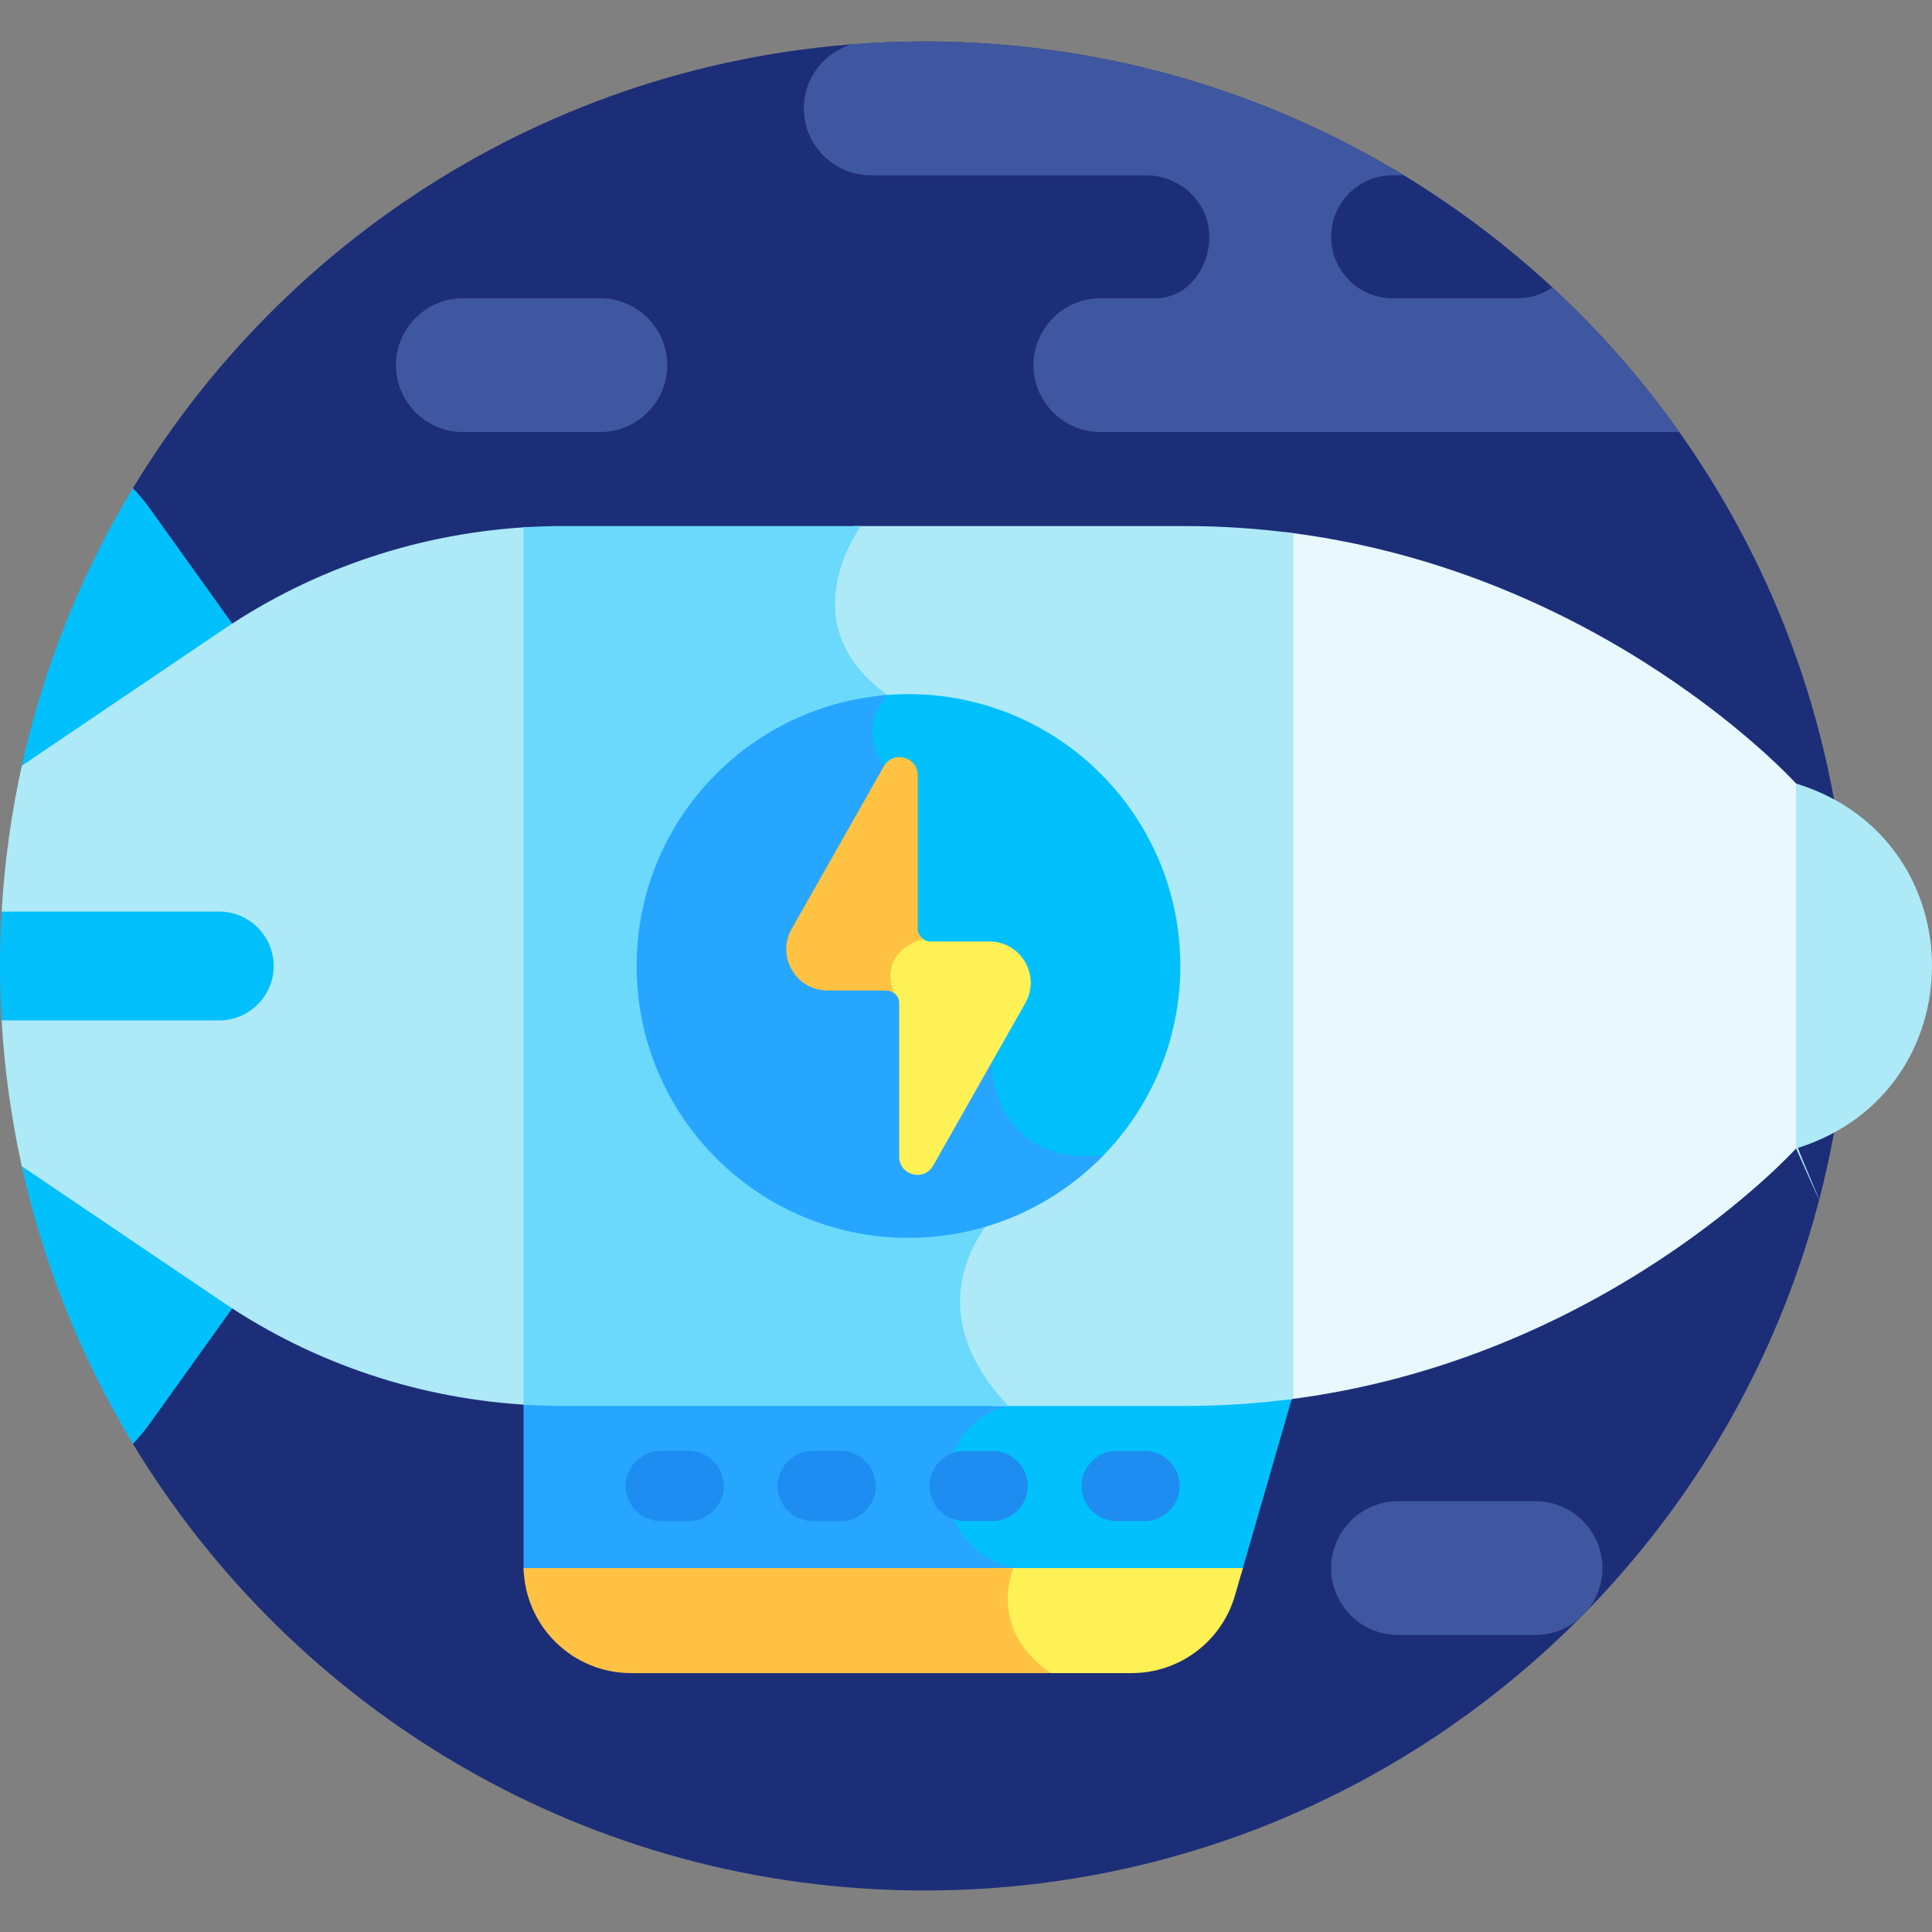 <svg id="Layer_1" enable-background="new 0 0 512 512" height="512" viewBox="0 0 512 512" width="512" xmlns="http://www.w3.org/2000/svg"><rect x="0" y="0" width="512" height="512" fill="#808080" stroke="none"/><g><path d="m245.002 10.998c-88.969 0-166.858 47.426-209.776 118.372v253.26c42.919 70.947 120.807 118.372 209.776 118.372 135.311 0 245.002-109.691 245.002-245.002s-109.691-245.002-245.002-245.002z" fill="#1d2e79"/><path d="m314.129 371.591h-49.857c.077.089.149.178.227.267-1.657.621-3.975 1.699-6.298 3.468-3.957 3.014-8.675 8.666-8.675 18.48 0 15.484 12.551 21.185 17.072 22.736-.07.233-.142.497-.215.775h62.482l13.759-47.598c-9.111 1.198-18.612 1.872-28.495 1.872z" fill="#02c0fc"/><path d="m251.025 393.805c0-17.809 16.167-21.214 16.167-21.214-.315-.335-.614-.667-.915-1h-117.318c-3.415 0-6.818-.132-10.211-.347v43.656c0 .815.042 1.62.109 2.417h129.083c.31-1.114.585-1.757.585-1.757s-17.5-3.946-17.5-21.755z" fill="#27a6ff"/><path d="m64.561 169.461-24.823-34.661c-1.381-1.929-2.899-3.732-4.512-5.43-13.838 22.874-24.028 48.197-29.793 75.162z" fill="#02c0fc"/><path d="m476.533 207.814c-.365-.116-.559-.174-.559-.174-13.747 30.807-13.747 65.912 0 96.719s.194-.057.559-.173c47.289-15.021 47.289-81.351 0-96.372z" fill="#ade9f7"/><path d="m35.226 382.63c1.613-1.698 3.131-3.501 4.512-5.43l24.823-34.661-59.128-35.07c5.765 26.963 15.955 52.286 29.793 75.161z" fill="#02c0fc"/><path d="m59.092 166.882-53.309 36.041c-2.773 12.553-4.582 25.467-5.353 38.659h.003v28.836h-.003c.771 13.193 2.58 26.106 5.353 38.659l53.309 36.041c24.243 16.39 52.557 25.776 81.785 27.245v-232.726c-29.227 1.469-57.541 10.855-81.785 27.245z" fill="#ade9f7"/><path d="m475.974 304.36v-48.36-48.36s-50.931-56.31-135.34-66.617v229.953c84.409-10.307 135.34-66.616 135.34-66.616z" fill="#e8f8fc"/><path d="m314.129 139.409h-87.858c-3.195 5.102-7.483 14.043-6.306 23.949 1.008 8.479 5.831 15.898 14.336 22.051 26.283 19.013 30.987 122.605 31.366 132.215-2.454 2.229-11.829 11.596-12.682 25.345-.608 9.794 3.264 19.504 11.513 28.891-.52.195-1.11.441-1.739.733h51.37c9.933 0 19.481-.68 28.635-1.89v-229.404c-9.154-1.21-18.702-1.89-28.635-1.89z" fill="#ade9f7"/><path d="m148.959 139.409c-3.415 0-6.818.132-10.211.347v232.487c3.393.216 6.796.347 10.211.347h118.233c-28.73-30.52 0-54.31 0-54.31s-3.667-113.583-32.012-134.088c-22.289-16.123-12.37-36.717-7.113-44.784h-79.108z" fill="#6ad9fb"/><path d="m58.108 241.582h-57.675c-.277 4.772-.433 9.577-.433 14.418s.156 9.646.433 14.418h57.674c7.93 0 14.418-6.488 14.418-14.418s-6.488-14.418-14.417-14.418z" fill="#02c0fc"/><g fill="#1d8df2"><path d="m191.81 393.805c0-5.118-4.187-9.305-9.305-9.305h-7.406c-5.118 0-9.305 4.187-9.305 9.305s4.187 9.305 9.305 9.305h7.406c5.118.001 9.305-4.187 9.305-9.305z"/><path d="m232.085 393.805c0-5.118-4.187-9.305-9.305-9.305h-7.406c-5.118 0-9.305 4.187-9.305 9.305s4.187 9.305 9.305 9.305h7.406c5.117.001 9.305-4.187 9.305-9.305z"/><path d="m272.359 393.805c0-5.118-4.187-9.305-9.305-9.305h-7.406c-5.118 0-9.305 4.187-9.305 9.305s4.187 9.305 9.305 9.305h7.406c5.118.001 9.305-4.187 9.305-9.305z"/><path d="m312.633 393.805c0-5.118-4.187-9.305-9.305-9.305h-7.406c-5.118 0-9.305 4.187-9.305 9.305s4.187 9.305 9.305 9.305h7.406c5.118.001 9.305-4.187 9.305-9.305z"/></g><path d="m264.125 415.559c.955.43 1.803.753 2.472.983-.895 2.996-2.238 9.836 1.156 17.053 1.756 3.732 4.518 6.997 8.239 9.791h23.919c12.686 0 23.843-8.389 27.366-20.576l2.096-7.251z" fill="#fef156"/><path d="m138.765 415.559c.352 15.427 12.958 27.827 28.469 27.827h111.362c-17.152-11.315-10.071-27.827-10.071-27.827z" fill="#ffc242"/><g><path d="m229.761 191.854c-.774 5.454 1.586 11.057 7.018 16.66v48.117l24.4 25.685c.14 2.827 1.259 13.968 10.19 20.663 4.995 3.744 11.48 5.367 19.353 4.893 13.602-13.105 22.077-31.493 22.077-51.873 0-39.788-32.255-72.043-72.043-72.043-2.628 0-5.22.15-7.775.424-1.521 2.03-2.802 4.531-3.22 7.474z" fill="#02c0fc"/><path d="m240.756 328.043c20.286 0 38.601-8.397 51.694-21.89-29.66 2.944-29.708-24.49-29.708-24.49l-24.381-25.663v-48.133c-10.684-10.684-7.348-18.91-3.181-23.674-37.18 2.849-66.467 33.897-66.467 71.807 0 39.788 32.255 72.043 72.043 72.043z" fill="#27a6ff"/><path d="m262.204 249.505h-15.627c-1.379 0-2.562-.833-3.079-2.021l-.037.087c-1.732.566-5.806 2.254-7.863 6.067-1.353 2.508-1.578 5.413-.674 8.65l-.411.207h.422c1.856 0 3.36 1.504 3.36 3.36v40.678c0 4.944 6.561 6.675 9 2.374l24.422-43.073c4.133-7.29-1.133-16.329-9.513-16.329z" fill="#fef156"/><path d="m244.628 248.873c-.852-.61-1.411-1.601-1.411-2.729v-40.678c0-4.944-6.561-6.675-9-2.374l-24.421 43.073c-4.133 7.29 1.133 16.329 9.513 16.329h15.627c.709 0 1.365.222 1.907.597l.002-.001c-4.153-11.395 7.782-14.214 7.782-14.214z" fill="#ffc242"/></g><path d="m159.099 114.496h-36.443c-9.749 0-17.725-7.976-17.725-17.725 0-9.748 7.976-17.725 17.725-17.725h36.443c9.748 0 17.725 7.976 17.725 17.725 0 9.748-7.976 17.725-17.725 17.725z" fill="#3f57a0"/><path d="m406.931 433.284h-36.443c-9.749 0-17.725-7.976-17.725-17.724 0-9.749 7.976-17.725 17.725-17.725h36.443c9.748 0 17.725 7.976 17.725 17.725-.001 9.748-7.977 17.724-17.725 17.724z" fill="#3f57a0"/><path d="m411.404 76.187c-2.622 1.801-5.794 2.86-9.215 2.86h-33.125c-9.002 0-16.3-7.298-16.3-16.3 0-9.002 7.298-16.3 16.3-16.3h2.94c-37.034-22.495-80.504-35.449-127.002-35.449-6.517 0-12.973.262-19.362.761-7.279 2.206-12.62 8.988-12.62 16.963 0 9.749 7.976 17.725 17.725 17.725h72.91c8.713 0 16.262 6.613 16.803 15.309.523 8.473-5.292 17.29-14.28 17.29h-14.572c-9.748 0-17.724 7.976-17.724 17.724 0 9.749 7.976 17.725 17.725 17.725h153.42c-9.861-13.914-21.14-26.751-33.623-38.308z" fill="#3f57a0"/></g></svg>